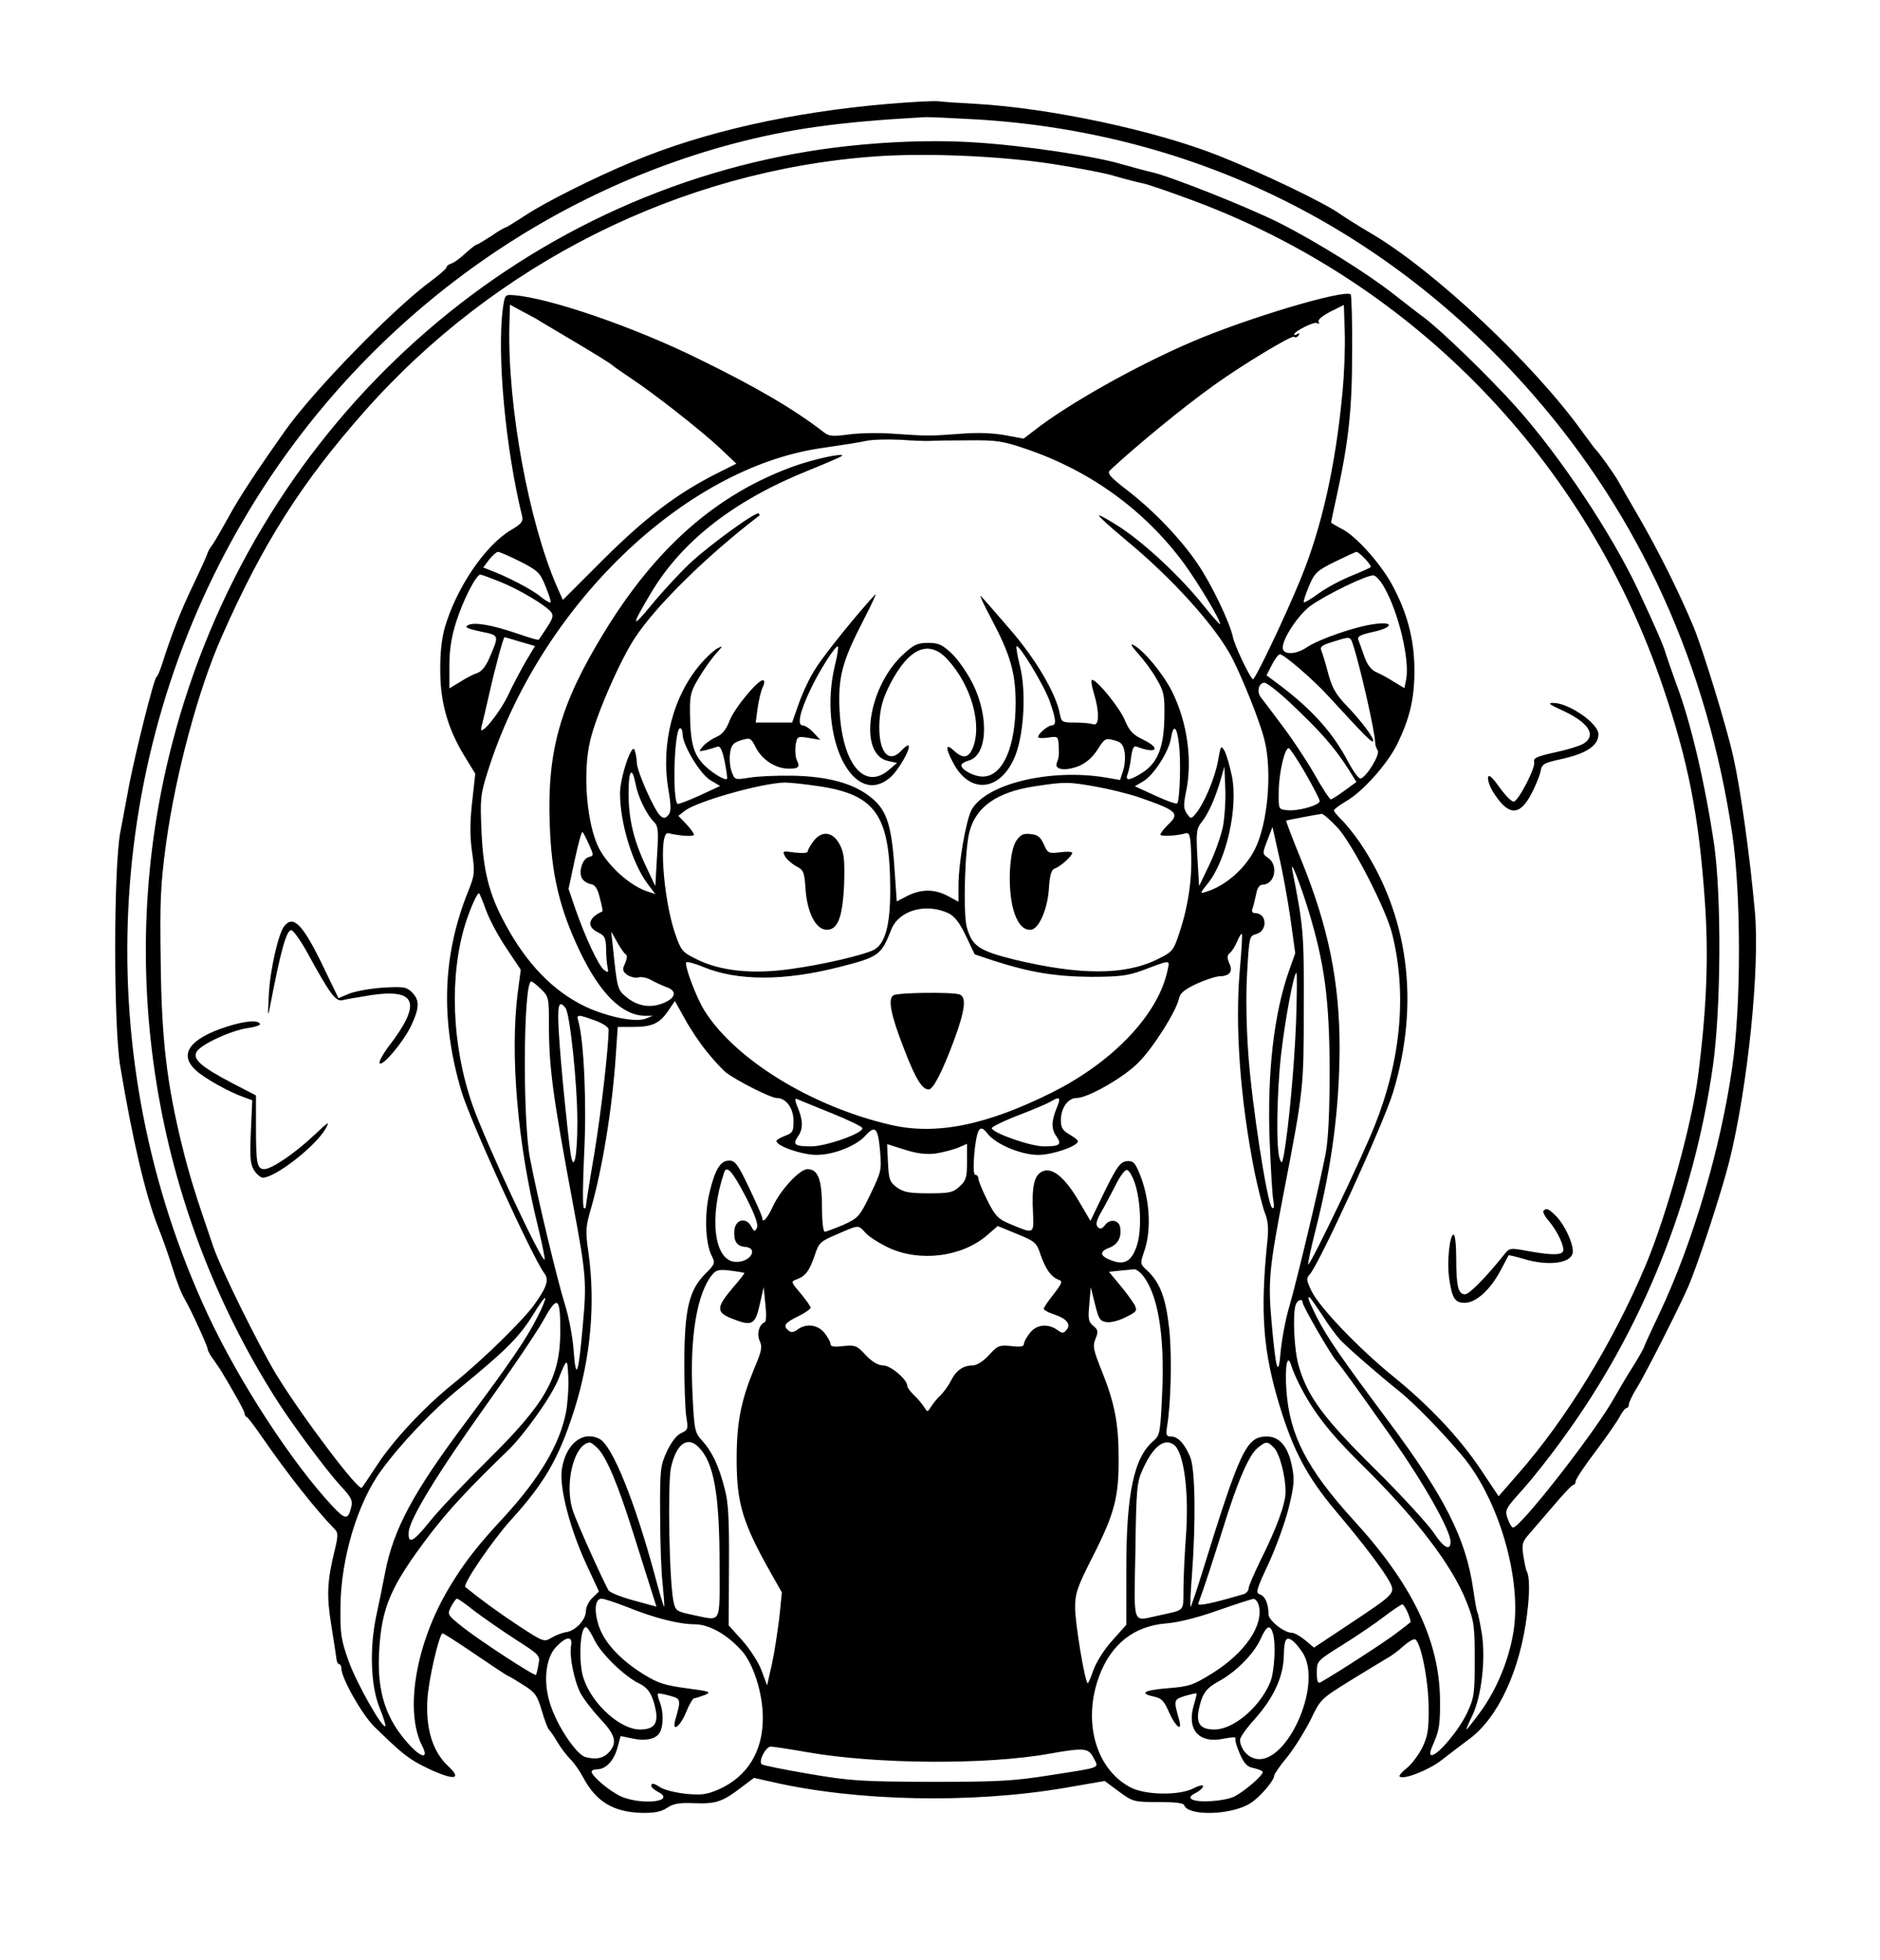 <?xml version="1.0" standalone="no"?>
<!DOCTYPE svg PUBLIC "-//W3C//DTD SVG 20010904//EN"
 "http://www.w3.org/TR/2001/REC-SVG-20010904/DTD/svg10.dtd">
<svg version="1.0" xmlns="http://www.w3.org/2000/svg"
 width="661pt" height="689pt" viewBox="0 0 661 689"
 preserveAspectRatio="xMidYMid meet">
<g transform="translate(0,689) scale(0.1,-0.1)"
fill="#000000" stroke="none">
<path d="M3125 6525 c-341 -29 -649 -98 -900 -203 -135 -56 -310 -144 -376
-188 -37 -24 -69 -44 -72 -44 -3 0 -26 -13 -50 -30 -25 -16 -48 -30 -51 -30
-4 0 -21 -14 -39 -30 -18 -17 -40 -33 -49 -36 -10 -3 -18 -9 -18 -14 0 -4 -24
-25 -52 -46 -131 -95 -413 -384 -514 -526 -104 -147 -163 -237 -199 -303 -21
-38 -46 -82 -56 -97 -11 -14 -19 -29 -19 -32 0 -3 -23 -54 -51 -113 -45 -94
-73 -165 -111 -283 -6 -19 -14 -37 -18 -40 -9 -6 -74 -266 -96 -380 -8 -41
-21 -115 -31 -165 -24 -128 -24 -686 0 -825 43 -257 88 -448 131 -559 19 -47
41 -111 50 -141 19 -60 33 -96 47 -120 19 -31 79 -163 79 -172 0 -6 10 -24 23
-41 12 -17 27 -39 32 -49 6 -9 25 -42 42 -72 18 -31 33 -60 33 -65 0 -5 3 -11
8 -13 4 -1 27 -32 52 -68 88 -128 193 -261 258 -327 11 -11 11 -24 -2 -76 -26
-107 -28 -157 -11 -262 9 -55 17 -108 18 -117 1 -10 5 -18 9 -18 4 0 8 -6 8
-14 0 -35 73 -164 117 -207 103 -100 120 -113 190 -147 90 -42 120 -38 68 10
-54 51 -79 131 -72 238 5 68 38 213 52 228 2 2 52 -30 112 -71 59 -40 113 -76
118 -78 6 -2 31 -17 56 -33 41 -26 48 -36 64 -90 10 -34 21 -63 25 -66 3 -3
17 -22 29 -43 13 -22 34 -49 47 -62 12 -12 32 -40 43 -61 46 -87 106 -124 207
-127 45 -1 69 4 90 18 22 15 44 18 94 16 77 -3 100 5 163 53 l48 36 62 -14
c300 -69 704 -77 1032 -21 l139 24 50 -37 c49 -36 53 -37 138 -37 60 0 89 -3
92 -12 15 -38 165 -34 231 7 33 20 85 80 85 98 0 5 21 36 48 68 26 33 62 92
81 130 33 69 35 72 137 135 57 35 116 71 130 79 15 8 41 27 58 43 17 15 35 26
41 24 20 -7 47 -141 48 -237 1 -80 -3 -103 -22 -143 -13 -26 -37 -58 -54 -72
-17 -13 -29 -27 -26 -30 13 -13 102 22 147 57 26 20 70 54 97 74 102 74 180
243 204 439 10 78 9 133 -1 151 -3 5 -8 30 -12 55 -6 38 -3 49 15 70 11 13 51
59 87 101 36 43 69 78 74 78 4 0 8 6 8 13 0 7 32 55 71 106 39 52 77 107 85
123 8 15 18 28 23 28 4 0 8 6 8 13 0 6 11 30 25 53 27 41 152 288 183 359 35
81 116 328 145 442 65 262 108 679 90 879 -18 200 -51 434 -76 544 -23 105
-108 380 -139 455 -54 129 -126 272 -196 393 -30 51 -61 105 -69 120 -14 25
-68 101 -80 112 -3 3 -23 30 -45 60 -171 239 -523 570 -745 700 -41 24 -90 55
-109 68 -52 38 -273 144 -427 205 -225 89 -592 167 -854 182 -58 3 -116 7
-130 9 -14 2 -92 -2 -175 -9z m312 -55 c765 -47 1441 -381 1952 -966 378 -432
614 -954 702 -1549 31 -214 31 -602 -1 -820 -41 -284 -138 -613 -254 -859 -31
-65 -56 -120 -56 -122 0 -3 -17 -33 -38 -67 -22 -34 -51 -84 -67 -112 -65
-117 -329 -455 -355 -455 -5 0 -13 14 -19 31 -11 31 -8 35 53 103 35 39 100
121 144 183 276 379 456 828 524 1302 29 200 31 597 5 781 -32 215 -82 431
-133 565 -14 39 -30 85 -36 103 -9 33 -37 96 -98 227 -94 200 -276 473 -429
644 -97 108 -265 271 -326 316 -22 16 -69 53 -105 81 -97 76 -273 185 -401
250 -114 57 -389 166 -451 179 -18 4 -62 16 -98 26 -98 30 -346 67 -518 78
-178 12 -393 0 -582 -30 -1081 -174 -1963 -993 -2245 -2084 -203 -782 -67
-1626 370 -2310 57 -89 172 -243 222 -298 38 -40 44 -53 38 -75 -11 -46 -21
-45 -66 3 -143 153 -329 439 -438 673 -420 900 -371 1957 132 2806 382 646
1001 1120 1712 1310 201 53 369 77 675 94 14 1 98 -3 187 -8z m261 -156 c90
-14 191 -33 225 -44 34 -10 78 -21 97 -25 19 -4 97 -31 175 -60 779 -290 1384
-916 1653 -1713 87 -257 125 -447 146 -747 14 -196 7 -378 -24 -620 -23 -173
-110 -486 -184 -663 -114 -271 -280 -542 -449 -734 l-68 -78 -62 93 c-75 112
-180 224 -307 327 -122 99 -259 242 -288 300 -19 39 -20 46 -7 60 34 37 260
531 293 640 96 316 54 627 -118 880 -21 30 -50 66 -64 79 -14 14 -26 28 -26
32 0 4 20 19 44 33 58 34 140 126 176 195 47 95 64 166 63 271 -1 105 -26 199
-81 299 -41 73 -125 167 -173 191 -21 11 -39 22 -39 23 0 2 9 44 20 94 42 193
54 303 54 505 1 108 -2 199 -5 203 -20 19 -361 -82 -559 -167 -194 -83 -436
-219 -553 -311 l-38 -29 -65 12 c-44 8 -97 10 -158 5 -107 -8 -114 -8 -231 0
-49 4 -121 3 -158 -2 -59 -8 -72 -7 -90 7 -104 81 -239 160 -442 259 -225 111
-519 212 -645 223 -35 3 -35 3 -42 -47 -21 -162 9 -490 68 -731 4 -17 -4 -27
-39 -47 -90 -53 -192 -202 -233 -343 -11 -38 -17 -92 -16 -154 0 -111 28 -206
87 -301 l36 -59 -11 -100 c-8 -72 -8 -122 0 -177 10 -71 9 -80 -15 -139 -89
-223 -97 -449 -23 -699 30 -103 249 -583 291 -640 18 -23 11 -47 -32 -108 -37
-54 -184 -198 -286 -280 -102 -82 -211 -198 -271 -290 -26 -40 -49 -74 -52
-77 -11 -14 -212 253 -300 397 -63 104 -197 375 -223 453 -63 184 -82 244
-109 353 -54 220 -72 376 -75 647 -3 211 -1 268 19 415 33 242 114 545 197
730 144 326 280 539 499 787 462 523 1112 848 1795 898 178 13 439 2 623 -26z
m-1798 -554 c8 -5 66 -39 128 -76 62 -37 119 -72 125 -78 7 -6 37 -27 67 -47
79 -52 246 -183 312 -245 l57 -54 -68 -34 c-141 -71 -252 -156 -399 -302
l-143 -143 -21 47 c-99 228 -174 635 -167 918 l2 73 46 -25 c25 -13 53 -28 61
-34z m2820 -250 c-24 -257 -73 -474 -146 -653 -53 -130 -163 -361 -169 -355
-15 14 -64 119 -70 148 -11 52 -76 188 -125 259 -57 85 -156 188 -246 257 -60
46 -72 60 -62 70 92 86 261 225 368 301 99 71 270 174 279 169 5 -4 13 -1 17
5 4 8 3 9 -4 5 -7 -4 -12 -5 -12 -2 0 11 71 47 81 40 8 -4 9 -3 5 4 -4 7 12
21 41 36 l48 24 3 -97 c2 -53 -2 -148 -8 -211z m-1450 -170 c14 1 75 2 135 2
98 1 120 -2 202 -30 227 -77 418 -216 556 -403 52 -72 127 -197 127 -213 0 -4
-27 26 -59 66 -80 100 -201 213 -289 272 -40 26 -75 46 -78 44 -2 -3 40 -41
94 -86 165 -136 319 -307 375 -417 38 -75 96 -220 112 -283 29 -112 13 -298
-34 -390 -35 -67 -102 -126 -170 -147 -23 -7 -23 -6 7 31 65 83 106 268 83
377 -7 34 -18 72 -25 86 -13 23 -14 21 -24 -36 -11 -60 -50 -152 -80 -186 -14
-16 -16 -16 -29 3 -12 17 -12 30 -4 71 25 114 6 250 -49 360 -32 62 -98 142
-134 161 -14 7 -8 -3 15 -29 20 -22 50 -62 65 -89 26 -44 29 -58 28 -130 -1
-107 -22 -163 -74 -198 -46 -30 -65 -33 -56 -9 4 9 10 37 13 61 4 32 10 42 20
37 71 -27 87 -6 20 26 -34 16 -47 31 -62 67 -18 44 -98 142 -115 142 -5 0 -2
-21 6 -47 20 -65 19 -117 -2 -109 -9 3 -37 6 -64 6 -46 0 -48 1 -54 32 -14 72
-86 194 -177 298 -50 58 -95 110 -101 115 -6 6 12 -33 40 -85 64 -121 82 -185
83 -285 1 -160 -45 -265 -116 -265 -31 0 -75 24 -75 40 0 5 11 12 25 16 66 17
74 150 16 269 -19 38 -52 86 -74 107 -34 32 -47 38 -84 38 -37 0 -50 -6 -88
-41 -124 -115 -158 -351 -53 -374 l32 -7 -28 -24 c-86 -74 -164 19 -174 207
-6 119 9 174 84 319 30 58 48 98 41 90 -59 -63 -179 -211 -208 -258 -21 -31
-47 -87 -60 -124 l-24 -68 -64 0 -64 0 7 52 c4 28 12 60 17 71 6 10 8 22 4 25
-12 12 -102 -95 -120 -142 -12 -31 -26 -48 -45 -56 -16 -7 -37 -21 -47 -32
-18 -21 -18 -21 9 -15 14 4 32 9 40 12 10 4 17 -10 26 -52 6 -31 10 -58 8 -61
-8 -8 -65 29 -89 58 -31 36 -40 78 -41 175 -1 62 3 76 33 125 18 30 45 68 60
84 23 25 23 27 4 17 -12 -6 -38 -30 -58 -53 -99 -115 -142 -283 -115 -443 10
-60 10 -78 0 -90 -10 -12 -16 -13 -28 -3 -21 18 -82 155 -83 187 0 14 -4 35
-8 45 -10 25 -51 -98 -51 -153 0 -104 44 -248 97 -318 l27 -36 -24 8 c-61 18
-140 88 -174 153 -43 84 -58 264 -31 378 20 88 107 287 159 364 75 113 251
286 435 427 2 2 2 5 -1 8 -8 9 -171 -109 -242 -175 -38 -36 -98 -101 -134
-145 -73 -89 -74 -78 -4 39 109 184 293 327 554 432 62 25 115 48 118 51 12
13 -101 -11 -174 -38 -268 -98 -481 -285 -663 -584 -154 -252 -200 -416 -190
-675 6 -176 35 -296 106 -445 71 -148 148 -224 228 -226 l28 0 -25 -10 c-35
-14 -134 6 -211 42 -112 53 -207 150 -282 290 -57 103 -78 188 -84 326 -5 113
-4 129 21 208 181 579 689 1071 1176 1140 63 9 133 20 155 25 22 5 76 6 120 4
44 -3 91 -5 105 -4z m-1441 -424 c62 -32 70 -39 89 -87 12 -29 20 -54 18 -57
-3 -2 -19 7 -36 21 -27 23 -114 69 -178 93 l-23 9 21 28 c12 15 26 27 31 27 5
0 40 -15 78 -34z m2971 9 c13 -14 22 -27 19 -29 -2 -2 -32 -16 -67 -30 -35
-14 -86 -41 -114 -61 -27 -20 -52 -35 -54 -32 -2 2 6 27 18 56 20 47 28 55 91
86 39 19 73 35 77 35 3 0 17 -11 30 -25z m-3040 -81 c67 -27 157 -81 177 -105
10 -12 7 -23 -14 -55 -14 -21 -27 -41 -29 -43 -2 -2 -36 8 -76 22 -91 31 -152
41 -173 29 -13 -7 -2 -12 44 -22 68 -14 67 -11 30 -97 -11 -25 -26 -44 -41
-49 -13 -4 -40 -18 -60 -31 l-38 -23 0 79 c0 57 7 102 24 155 24 76 70 166 85
166 4 0 36 -12 71 -26z m3107 -19 c51 -89 90 -256 77 -323 l-6 -31 -37 22
c-20 13 -48 28 -62 34 -18 8 -32 26 -42 55 -8 24 -18 50 -21 58 -5 12 6 19 54
29 70 16 71 37 1 27 -67 -9 -194 -53 -237 -82 -38 -26 -84 -27 -84 -1 0 33 54
114 96 146 55 40 203 112 224 108 8 -1 25 -20 37 -42z m-3038 -191 l52 -15
-31 -52 c-17 -29 -46 -83 -64 -122 -33 -68 -106 -154 -93 -110 3 11 15 63 27
115 22 98 50 200 54 200 1 0 26 -7 55 -16z m2930 -16 c26 -83 75 -300 76 -338
0 -8 4 -21 9 -28 9 -14 -38 -92 -60 -99 -6 -2 -26 25 -44 59 -53 101 -125 182
-240 269 l-47 35 19 37 c10 20 23 37 28 37 14 0 120 -91 174 -151 120 -131
149 -160 153 -155 8 7 -39 70 -95 128 -35 37 -49 61 -62 110 -9 35 -20 71 -24
80 -6 14 1 20 41 32 64 20 60 20 72 -16z m-1824 -69 c-59 -251 65 -502 194
-393 29 24 75 104 65 113 -2 3 -14 -6 -25 -18 -46 -49 -82 -2 -77 100 3 51 11
81 37 133 67 130 138 160 204 86 82 -90 121 -228 87 -310 -15 -36 -35 -38 -67
-8 -28 26 -30 10 -3 -41 59 -117 171 -104 221 26 30 80 37 226 15 312 -9 35
-14 66 -12 69 9 8 98 -139 117 -194 22 -62 24 -84 7 -84 -13 0 -48 -29 -48
-41 0 -4 16 -5 35 -2 33 5 35 4 37 -23 2 -40 1 -47 -6 -65 -11 -25 29 -31 77
-12 26 11 48 30 66 58 24 38 28 41 57 33 26 -6 33 -15 38 -41 3 -18 1 -48 -5
-66 l-11 -33 -52 9 c-198 32 -423 -24 -471 -116 -19 -38 -45 -188 -45 -262 l0
-59 -37 20 c-47 25 -93 25 -142 1 l-38 -20 -7 102 c-10 159 -26 215 -78 259
-60 52 -153 79 -282 81 -56 1 -124 -2 -152 -7 -51 -8 -51 -8 -62 23 -6 17 -8
46 -5 64 4 28 11 36 39 45 32 9 34 9 52 -27 22 -42 68 -72 112 -73 37 -1 44 5
32 29 -5 10 -7 33 -5 52 6 33 6 33 46 27 l41 -7 -24 26 c-13 14 -30 25 -38 25
-20 0 -10 48 28 127 31 66 89 157 96 150 3 -2 -2 -33 -11 -68z m1592 -121
c116 -109 162 -161 216 -245 l26 -42 -41 -30 c-23 -17 -45 -31 -49 -31 -4 0
-31 41 -59 91 -29 50 -80 127 -114 171 -33 45 -67 89 -74 98 -14 20 -6 50 14
50 7 0 44 -28 81 -62z m-2127 -119 c0 -38 62 -141 98 -162 l34 -20 -73 -34
c-40 -18 -74 -31 -77 -29 -19 19 -11 266 9 266 5 0 9 -9 9 -21z m1745 -34 c8
-59 3 -200 -6 -209 -3 -4 -38 9 -77 27 l-72 33 29 17 c37 21 90 104 98 151 8
52 21 44 28 -19z m444 -102 c28 -49 51 -93 51 -99 0 -15 -78 -37 -116 -32 -29
3 -29 3 -28 68 1 65 21 150 35 150 4 0 30 -39 58 -87z m-289 -188 c-7 -33 -28
-94 -48 -135 l-36 -75 -6 100 c-5 90 -3 103 15 125 24 30 49 87 67 150 l13 45
3 -75 c2 -41 -2 -102 -8 -135z m-2065 148 c8 -44 38 -106 64 -132 15 -15 17
-30 11 -122 l-6 -104 -32 68 c-44 92 -62 167 -62 260 0 80 12 96 25 30z m645
-7 c200 -30 250 -103 250 -366 0 -124 -18 -187 -57 -209 -35 -18 -175 -51
-289 -67 -137 -20 -253 -8 -337 35 -49 24 -53 30 -74 91 -42 125 -58 360 -23
351 42 -10 90 -13 90 -5 0 4 -12 21 -27 37 l-28 29 22 17 c40 33 273 99 353
100 19 0 73 -6 120 -13z m971 -1 c46 -8 116 -25 154 -38 135 -47 145 -56 100
-98 -13 -13 -25 -28 -25 -33 0 -7 56 -5 90 5 12 3 16 -10 18 -70 4 -91 -11
-190 -41 -279 -21 -64 -24 -68 -77 -94 -115 -57 -272 -57 -505 -1 -124 31
-147 47 -166 114 -13 51 -7 283 11 340 24 84 97 134 223 154 111 17 122 17
218 0z m854 -147 c54 -62 169 -286 190 -372 52 -209 31 -442 -62 -674 -42
-107 -220 -479 -233 -487 -3 -2 8 53 26 123 57 225 83 424 84 637 0 233 -39
426 -135 662 -31 75 -54 137 -53 138 3 2 104 21 125 24 6 0 32 -23 58 -51z
m-168 -316 l17 -123 -22 -62 c-53 -151 -77 -358 -68 -597 4 -96 9 -191 13
-210 4 -24 2 -32 -5 -25 -17 16 -71 366 -83 540 -7 96 -9 211 -4 288 7 123 8
127 31 133 42 11 39 74 -3 74 -9 0 -13 6 -10 14 3 8 9 31 13 50 4 24 12 36 23
36 43 0 57 68 20 94 -21 14 -21 15 -3 62 l18 47 22 -99 c13 -54 31 -154 41
-222z m-2466 259 c17 -38 17 -39 -1 -44 -23 -6 -37 -54 -23 -76 6 -9 19 -17
30 -19 15 -2 24 -15 32 -49 7 -25 11 -46 9 -47 -50 -22 -57 -54 -15 -74 23
-11 27 -19 28 -55 0 -23 2 -53 5 -66 4 -21 3 -22 -13 -10 -20 17 -66 116 -100
214 l-24 70 22 103 c12 56 24 100 27 97 3 -2 13 -22 23 -44z m2529 -230 c57
-187 74 -312 75 -561 0 -150 -5 -248 -14 -295 -20 -105 -99 -438 -127 -535
-14 -46 -27 -118 -31 -159 -8 -99 -17 -70 -32 99 -13 148 -9 189 44 465 69
356 69 363 69 645 1 262 -1 280 -40 480 -9 46 25 -39 56 -139z m-2891 -1 c12
-33 44 -93 72 -134 l50 -75 -11 -83 c-27 -218 0 -529 70 -814 16 -65 27 -120
25 -122 -10 -11 -209 415 -254 544 -73 209 -82 455 -24 639 16 50 40 105 47
105 2 0 13 -27 25 -60z m1627 -11 c20 -10 39 -34 60 -79 l31 -65 69 -23 c124
-40 214 -55 339 -56 101 0 130 4 180 22 104 39 98 39 90 1 -32 -154 -190 -321
-405 -429 -232 -116 -410 -152 -570 -114 -276 64 -545 229 -653 401 -29 46
-72 161 -64 170 4 3 30 -4 59 -16 120 -50 285 -50 477 -1 141 36 149 41 185
133 27 67 122 94 202 56z m-1136 -144 c6 -3 5 -15 -2 -31 -11 -23 -9 -28 7
-41 11 -7 29 -12 39 -9 11 3 31 -1 45 -9 14 -8 38 -19 54 -25 38 -13 34 -38
-10 -56 -45 -19 -92 -12 -132 22 -30 25 -31 29 -46 174 l-6 55 21 -37 c11 -20
24 -39 30 -43z m2159 -56 c-17 -196 1 -452 52 -709 12 -58 28 -122 36 -143 11
-27 14 -55 9 -100 -26 -253 -15 -389 44 -582 48 -156 96 -247 195 -365 99
-117 170 -211 192 -253 19 -38 16 -41 -139 -144 l-128 -85 -31 26 c-17 14 -38
26 -47 26 -27 0 -82 44 -82 65 0 37 -12 64 -30 70 -16 5 -13 16 30 108 26 56
58 144 71 196 20 82 21 100 11 149 -14 68 -44 102 -88 102 -72 0 -93 -45 -229
-484 -20 -65 -38 -116 -39 -115 -2 2 0 54 5 114 14 191 11 371 -6 412 -20 48
-43 73 -68 73 -16 0 -18 5 -14 33 14 80 18 251 8 345 -12 109 -32 163 -77 205
-26 24 -26 24 -10 71 26 77 18 190 -21 279 -14 32 -21 37 -42 35 -22 -3 -34
-19 -77 -106 l-50 -104 -40 68 c-49 84 -94 122 -129 106 -29 -13 -38 -53 -33
-146 3 -76 5 -75 -85 -37 -38 16 -49 28 -76 82 -17 34 -31 68 -31 76 0 7 -5
13 -11 13 -13 0 -1 139 13 157 8 10 15 7 29 -11 30 -39 119 -76 180 -76 49 0
139 31 139 48 0 4 -14 15 -30 24 -24 14 -30 24 -30 50 0 43 25 78 55 78 40 0
166 72 218 125 52 52 132 179 142 224 4 20 19 32 63 53 31 14 68 26 81 26 35
1 47 17 33 46 -8 19 -8 27 2 36 8 6 19 24 26 41 7 16 14 28 16 26 3 -2 -1 -60
-7 -128z m198 -181 c-6 -152 -25 -364 -43 -468 -6 -30 -8 -32 -14 -15 -14 32
-11 230 4 366 14 124 45 289 54 289 3 0 2 -78 -1 -172z m-2655 115 c27 -26 28
-31 28 -120 0 -157 13 -252 85 -638 46 -246 48 -272 34 -426 -15 -171 -24
-197 -32 -88 -3 46 -17 120 -31 164 -27 87 -94 365 -122 510 -27 134 -24 625
4 625 3 0 19 -12 34 -27z m584 -221 c24 -30 54 -62 66 -72 38 -29 158 -90 179
-90 33 0 59 -36 59 -81 0 -36 -3 -42 -30 -52 -16 -6 -30 -14 -30 -18 0 -18 90
-49 141 -49 60 0 141 32 173 69 33 36 43 26 50 -52 6 -71 5 -75 -34 -156 -38
-79 -43 -83 -95 -107 -31 -13 -60 -24 -65 -24 -6 0 -10 38 -10 88 0 95 -14
132 -51 132 -27 0 -94 -72 -121 -130 -21 -45 -38 -63 -38 -41 0 5 -21 53 -46
105 -39 82 -49 96 -70 96 -31 0 -50 -30 -70 -115 -18 -77 -14 -177 9 -221 12
-24 11 -28 -24 -63 -56 -56 -72 -123 -73 -306 0 -82 3 -171 7 -196 7 -42 6
-46 -18 -57 -16 -7 -35 -32 -50 -64 -23 -50 -25 -63 -24 -223 0 -93 4 -204 9
-245 4 -41 7 -76 5 -78 -1 -2 -17 50 -34 115 -70 258 -148 450 -192 474 -60
32 -121 -17 -134 -109 -8 -63 29 -207 87 -332 l44 -95 -23 -22 c-13 -12 -23
-33 -23 -47 0 -30 -37 -70 -71 -74 -13 -2 -36 -11 -51 -20 -25 -15 -28 -14
-115 43 -73 48 -134 93 -187 136 -10 9 95 163 159 234 120 132 169 217 223
385 59 185 76 376 51 557 -11 75 -10 90 9 155 40 139 75 354 87 536 l7 102 54
0 c67 0 93 12 123 56 l24 35 35 -63 c19 -35 54 -87 78 -116z m-498 155 c16
-19 42 -268 42 -402 0 -124 -13 -181 -24 -109 -10 69 -35 316 -41 422 -6 99
-1 119 23 89z m103 -44 c30 -11 49 -24 49 -33 -1 -68 -26 -286 -50 -433 -17
-98 -30 -183 -30 -188 0 -6 -3 -8 -7 -6 -5 3 -4 90 1 194 9 176 -1 391 -20
461 -8 27 -5 27 57 5z m832 -326 c60 -24 109 -48 109 -53 3 -18 -126 -63 -178
-64 -60 0 -68 6 -49 34 19 26 19 57 0 102 -11 26 -11 35 -2 30 6 -3 61 -25
120 -49z m792 17 c-19 -46 -19 -74 0 -100 19 -28 11 -34 -45 -34 -47 0 -180
47 -183 64 -1 4 41 25 93 45 52 20 104 42 115 49 32 19 36 14 20 -24z m-425
-159 c25 4 60 13 78 20 l32 14 0 -63 c0 -54 -3 -66 -26 -87 -23 -21 -34 -24
-109 -24 -69 0 -88 4 -112 21 -25 19 -28 28 -31 87 l-3 65 63 -20 c45 -14 76
-17 108 -13z m-667 -154 c33 -65 44 -97 38 -108 -7 -14 -10 -13 -20 6 -18 33
-55 25 -59 -14 -3 -37 8 -56 36 -58 52 -4 20 -56 -32 -53 -75 3 -94 155 -40
314 9 28 30 3 77 -87z m1366 53 c23 -66 26 -178 6 -229 -18 -50 -43 -63 -87
-46 -41 15 -44 31 -9 44 32 12 46 39 39 74 -5 25 -37 29 -53 6 -10 -13 -17
-15 -25 -7 -8 8 -6 21 9 48 12 20 35 64 52 97 16 33 35 59 42 56 7 -2 18 -21
26 -43z m-945 -179 c13 -14 50 -37 82 -52 109 -50 255 -32 344 44 l38 33 68
-28 c64 -26 69 -31 83 -74 18 -51 37 -77 63 -87 15 -5 13 -11 -17 -50 -19 -24
-35 -47 -35 -52 0 -4 15 -13 34 -19 46 -15 63 -35 46 -55 -11 -13 -15 -13 -33
0 -33 23 -73 19 -96 -11 -12 -15 -21 -32 -21 -39 0 -9 -13 -11 -45 -7 -42 4
-47 2 -78 -32 -19 -21 -43 -36 -56 -36 -34 0 -59 -17 -77 -53 -9 -18 -26 -41
-38 -53 -12 -11 -26 -29 -33 -40 -12 -19 -12 -19 -24 0 -7 11 -23 30 -36 42
-12 12 -23 26 -23 32 0 22 -58 72 -85 72 -17 0 -38 12 -61 36 -31 34 -37 36
-79 32 -32 -4 -45 -2 -45 7 0 7 -9 24 -21 39 -23 29 -64 35 -95 12 -13 -10
-23 -11 -31 -4 -21 17 -15 27 32 50 25 12 45 26 45 31 0 5 -16 27 -35 50 -34
40 -35 42 -15 49 32 12 45 29 64 83 15 47 20 51 79 76 78 34 74 34 101 4z
m-427 -140 c2 -1 -17 -25 -42 -54 -56 -66 -57 -84 -5 -105 74 -30 85 -24 101
47 l14 62 6 -60 c4 -34 3 -61 -2 -63 -20 -8 -29 -41 -18 -66 10 -21 7 -36 -20
-99 -46 -112 -61 -188 -61 -317 0 -155 21 -224 121 -401 l38 -67 -9 -89 c-6
-48 -17 -122 -26 -163 l-17 -75 -20 54 c-11 29 -42 76 -68 105 l-47 52 1 209
c1 163 -2 224 -15 271 -20 80 -45 132 -79 169 -26 29 -28 36 -34 160 -11 204
16 365 72 427 12 14 25 16 62 11 25 -3 47 -7 48 -8z m1396 -3 c57 -63 83 -212
73 -421 -6 -137 -8 -147 -30 -166 -69 -58 -96 -184 -96 -452 l0 -195 -50 -56
c-29 -32 -56 -76 -66 -104 -9 -27 -18 -47 -20 -45 -11 10 -44 213 -44 265 0
51 7 72 64 184 75 148 90 206 89 343 0 121 -14 193 -59 305 -30 75 -33 88 -22
114 10 25 9 31 -8 45 -17 14 -19 24 -14 76 l5 60 15 -60 c13 -53 18 -60 42
-63 14 -2 45 6 67 18 38 19 40 22 30 43 -7 12 -29 43 -51 69 l-39 47 38 4 c21
2 43 4 49 5 6 1 18 -6 27 -16z m-2124 -153 c-36 -72 -96 -161 -248 -364 -188
-251 -257 -379 -287 -533 -8 -43 -22 -111 -31 -152 -24 -113 -20 -245 11 -322
14 -34 23 -64 21 -66 -10 -11 -102 152 -129 228 -27 75 -30 97 -29 190 1 169
60 367 143 480 68 94 184 216 280 293 159 130 208 179 256 258 20 33 38 58 41
56 2 -3 -10 -34 -28 -68z m2759 9 c22 -35 51 -74 64 -88 26 -28 140 -127 208
-181 52 -42 146 -138 219 -224 130 -153 213 -436 182 -623 -16 -98 -59 -202
-116 -280 -25 -34 -47 -62 -49 -62 -2 0 8 23 21 50 32 67 47 198 33 287 -6 37
-13 70 -15 74 -3 3 -9 40 -15 80 -25 178 -99 325 -297 591 -165 221 -217 296
-254 369 -28 57 -33 69 -25 69 2 0 21 -28 44 -62z m-2678 -56 c0 -164 -50
-253 -257 -457 -83 -82 -175 -179 -203 -215 -57 -71 -76 -81 -73 -36 3 46 101
206 270 443 87 122 178 256 202 299 51 92 61 87 61 -34z m2610 99 c0 -12 98
-182 119 -206 15 -17 66 -87 195 -270 111 -157 206 -325 206 -365 0 -34 -24
-22 -60 33 -19 28 -111 129 -205 222 -182 180 -238 256 -269 364 -16 54 -22
184 -10 215 6 17 24 22 24 7z m-2590 -386 c-22 -112 -91 -229 -216 -366 -96
-103 -143 -164 -194 -249 -118 -196 -159 -436 -95 -559 22 -43 -1 -42 -42 1
-86 92 -118 188 -110 333 9 156 40 228 178 410 64 84 137 163 274 295 59 57
154 191 178 251 31 77 32 77 35 9 2 -36 -2 -92 -8 -125z m2580 95 c47 -93 106
-168 209 -270 197 -193 327 -362 378 -493 26 -66 28 -83 28 -202 0 -120 -2
-134 -27 -187 -28 -60 -102 -148 -124 -148 -9 0 -7 12 9 48 17 39 21 65 20
147 -2 207 -97 405 -303 630 -164 180 -226 299 -237 457 -6 83 3 134 17 88 4
-14 17 -45 30 -70z m-2469 -221 c31 -31 71 -125 124 -294 26 -82 55 -175 65
-206 l18 -57 -81 22 c-44 12 -84 28 -88 36 -24 44 -110 235 -124 277 -32 92 2
236 58 242 4 1 17 -9 28 -20z m355 4 c54 -54 74 -165 74 -415 0 -214 9 -196
-95 -175 -56 12 -60 14 -67 47 -15 70 -21 412 -9 470 18 83 57 113 97 73z
m1670 9 c37 -24 56 -170 43 -332 -4 -58 -8 -138 -8 -177 -1 -81 8 -71 -91 -93
-90 -19 -83 -41 -78 228 3 220 5 241 26 287 36 79 74 110 108 87z m353 -11
c20 -20 41 -100 41 -156 0 -42 -33 -131 -89 -242 -22 -46 -41 -89 -41 -97 0
-8 -8 -17 -17 -20 -108 -32 -164 -44 -160 -33 18 47 52 152 88 267 50 162 90
255 121 280 29 24 34 24 57 1z m-2810 -575 c31 -23 95 -68 143 -99 86 -55 88
-57 81 -89 -3 -18 -7 -34 -8 -36 -5 -6 -200 122 -257 167 -56 45 -56 45 -42
73 8 15 17 28 21 28 4 0 32 -20 62 -44z m535 15 c96 -39 183 -61 238 -61 50 0
112 -34 164 -91 42 -45 76 -150 76 -237 1 -118 -54 -208 -156 -253 -42 -18
-60 -20 -115 -15 -36 4 -76 14 -88 22 -25 16 -33 17 -33 6 0 -5 11 -15 25 -22
62 -33 -55 -47 -130 -16 -39 17 -105 72 -105 88 0 4 8 8 18 8 31 0 59 28 72
73 l12 44 39 -8 c48 -11 86 -3 99 21 13 24 13 72 0 106 -6 15 -9 28 -7 30 2 2
20 -1 41 -7 41 -11 41 -13 20 -86 -12 -45 17 -23 38 27 11 28 24 50 29 50 4 0
20 5 36 11 26 11 20 13 -63 24 -75 10 -101 18 -151 49 -82 51 -138 111 -158
171 -17 53 -13 95 10 95 8 0 48 -13 89 -29z m2222 5 c17 -70 -48 -166 -163
-238 -68 -42 -81 -47 -159 -53 -84 -7 -100 -18 -44 -30 24 -5 34 -16 51 -56
22 -49 47 -69 35 -26 -20 71 -20 72 20 85 21 6 39 10 41 9 1 -2 -3 -19 -9 -39
-27 -89 17 -139 106 -120 25 5 43 6 40 1 -3 -5 4 -29 15 -54 16 -36 26 -47 51
-51 16 -4 30 -10 30 -13 0 -13 -64 -68 -99 -86 -34 -17 -129 -24 -151 -10 -9
6 -5 12 14 22 14 7 26 18 26 24 0 5 -15 2 -32 -7 -51 -27 -172 -25 -224 3
-121 64 -168 230 -110 389 42 114 123 178 236 187 41 3 110 20 180 45 63 22
121 41 127 41 7 1 15 -10 19 -23z m524 -26 c7 -17 11 -32 9 -33 -2 -2 -24 -19
-49 -38 -36 -28 -210 -141 -267 -173 -10 -5 -13 4 -13 34 0 41 0 41 91 98 50
31 116 76 147 100 30 23 59 42 63 42 3 0 12 -14 19 -30z m-2860 -95 c23 -48
105 -128 157 -153 33 -16 48 -40 59 -96 8 -47 -8 -66 -56 -66 -69 0 -168 89
-198 179 -19 55 -13 181 8 181 5 0 18 -20 30 -45z m2385 25 c12 -37 6 -137 -9
-174 -37 -88 -129 -166 -196 -166 -48 0 -64 19 -56 66 12 59 25 78 70 103 59
31 125 97 148 149 21 46 33 53 43 22z m-2467 -45 c-7 -35 10 -122 33 -167 11
-21 42 -61 69 -90 53 -56 61 -83 33 -116 -20 -23 -46 -29 -84 -19 -32 8 -100
109 -124 185 -26 78 -17 163 20 202 36 38 59 40 53 5z m2537 17 c6 -4 21 -21
33 -39 79 -113 -61 -416 -172 -373 -26 9 -46 38 -46 64 0 9 23 41 51 72 67 75
102 150 103 226 1 55 8 67 31 50z m-1705 -392 c239 -42 629 -45 850 -5 124 22
137 20 155 -15 19 -37 31 -32 -155 -61 -126 -20 -181 -23 -415 -23 -246 1
-284 3 -430 28 -88 15 -163 30 -167 34 -12 12 15 62 32 62 8 0 67 -9 130 -20z"/>
<path d="M5490 4394 c95 -43 125 -88 78 -118 -13 -8 -58 -22 -101 -31 -63 -14
-77 -20 -73 -34 6 -18 -53 -133 -71 -139 -7 -2 -29 20 -50 49 -27 38 -39 48
-41 36 -2 -9 6 -32 17 -50 52 -84 92 -88 133 -12 15 28 30 64 34 81 5 28 10
31 67 44 94 20 137 48 137 89 0 38 -106 111 -160 110 -19 0 -12 -6 30 -25z"/>
<path d="M1000 3635 c-21 -25 -51 -156 -55 -245 -4 -75 -3 -79 5 -35 37 193
57 265 74 265 7 0 33 -36 57 -80 79 -144 99 -172 123 -166 12 3 58 11 103 18
158 23 176 -29 60 -180 -22 -29 -36 -56 -32 -60 11 -11 84 76 111 133 29 62
30 89 3 116 -20 20 -30 21 -103 17 -44 -3 -98 -13 -118 -21 l-38 -16 -54 112
c-71 147 -104 181 -136 142z"/>
<path d="M798 3281 c-131 -42 -171 -97 -110 -153 28 -27 119 -78 169 -95 l30
-11 -5 -111 c-4 -91 -2 -115 12 -136 9 -14 23 -25 30 -25 44 0 185 110 220
171 17 30 12 27 -41 -23 -67 -63 -148 -118 -174 -118 -25 0 -29 20 -29 145 l0
114 -81 42 c-111 58 -142 85 -128 111 14 26 122 76 181 84 26 4 45 10 42 15
-8 14 -53 10 -116 -10z"/>
<path d="M5427 2634 c-4 -4 5 -21 20 -38 31 -37 56 -93 48 -106 -8 -13 -44
-12 -123 2 -63 12 -65 11 -84 -13 -63 -79 -122 -139 -137 -139 -24 0 -31 27
-31 128 0 45 -4 82 -9 82 -14 0 -24 -94 -16 -152 10 -72 20 -88 55 -88 39 0
89 45 125 112 15 29 29 54 29 55 1 1 24 -4 51 -12 91 -28 175 -16 175 26 0 31
-28 91 -57 122 -28 28 -35 31 -46 21z"/>
<path d="M2861 3934 c-11 -15 -21 -31 -21 -37 0 -6 -18 -7 -45 -4 -43 6 -45 6
-35 -13 6 -11 23 -26 39 -35 26 -13 29 -20 33 -77 5 -82 34 -142 70 -146 43
-5 61 41 66 163 2 82 0 106 -15 135 -24 46 -62 52 -92 14z"/>
<path d="M3573 3934 c-12 -19 -19 -53 -22 -103 -6 -128 27 -218 76 -209 27 5
57 75 61 146 3 47 9 65 21 69 20 7 61 44 61 55 0 4 -19 5 -42 2 -41 -5 -44 -4
-58 28 -12 26 -22 34 -47 36 -25 3 -35 -2 -50 -24z"/>
<path d="M3141 3391 c-20 -13 -9 -70 39 -192 39 -101 62 -139 85 -139 16 0 47
60 89 172 39 106 45 152 20 162 -24 9 -217 7 -233 -3z"/>
</g>
</svg>

